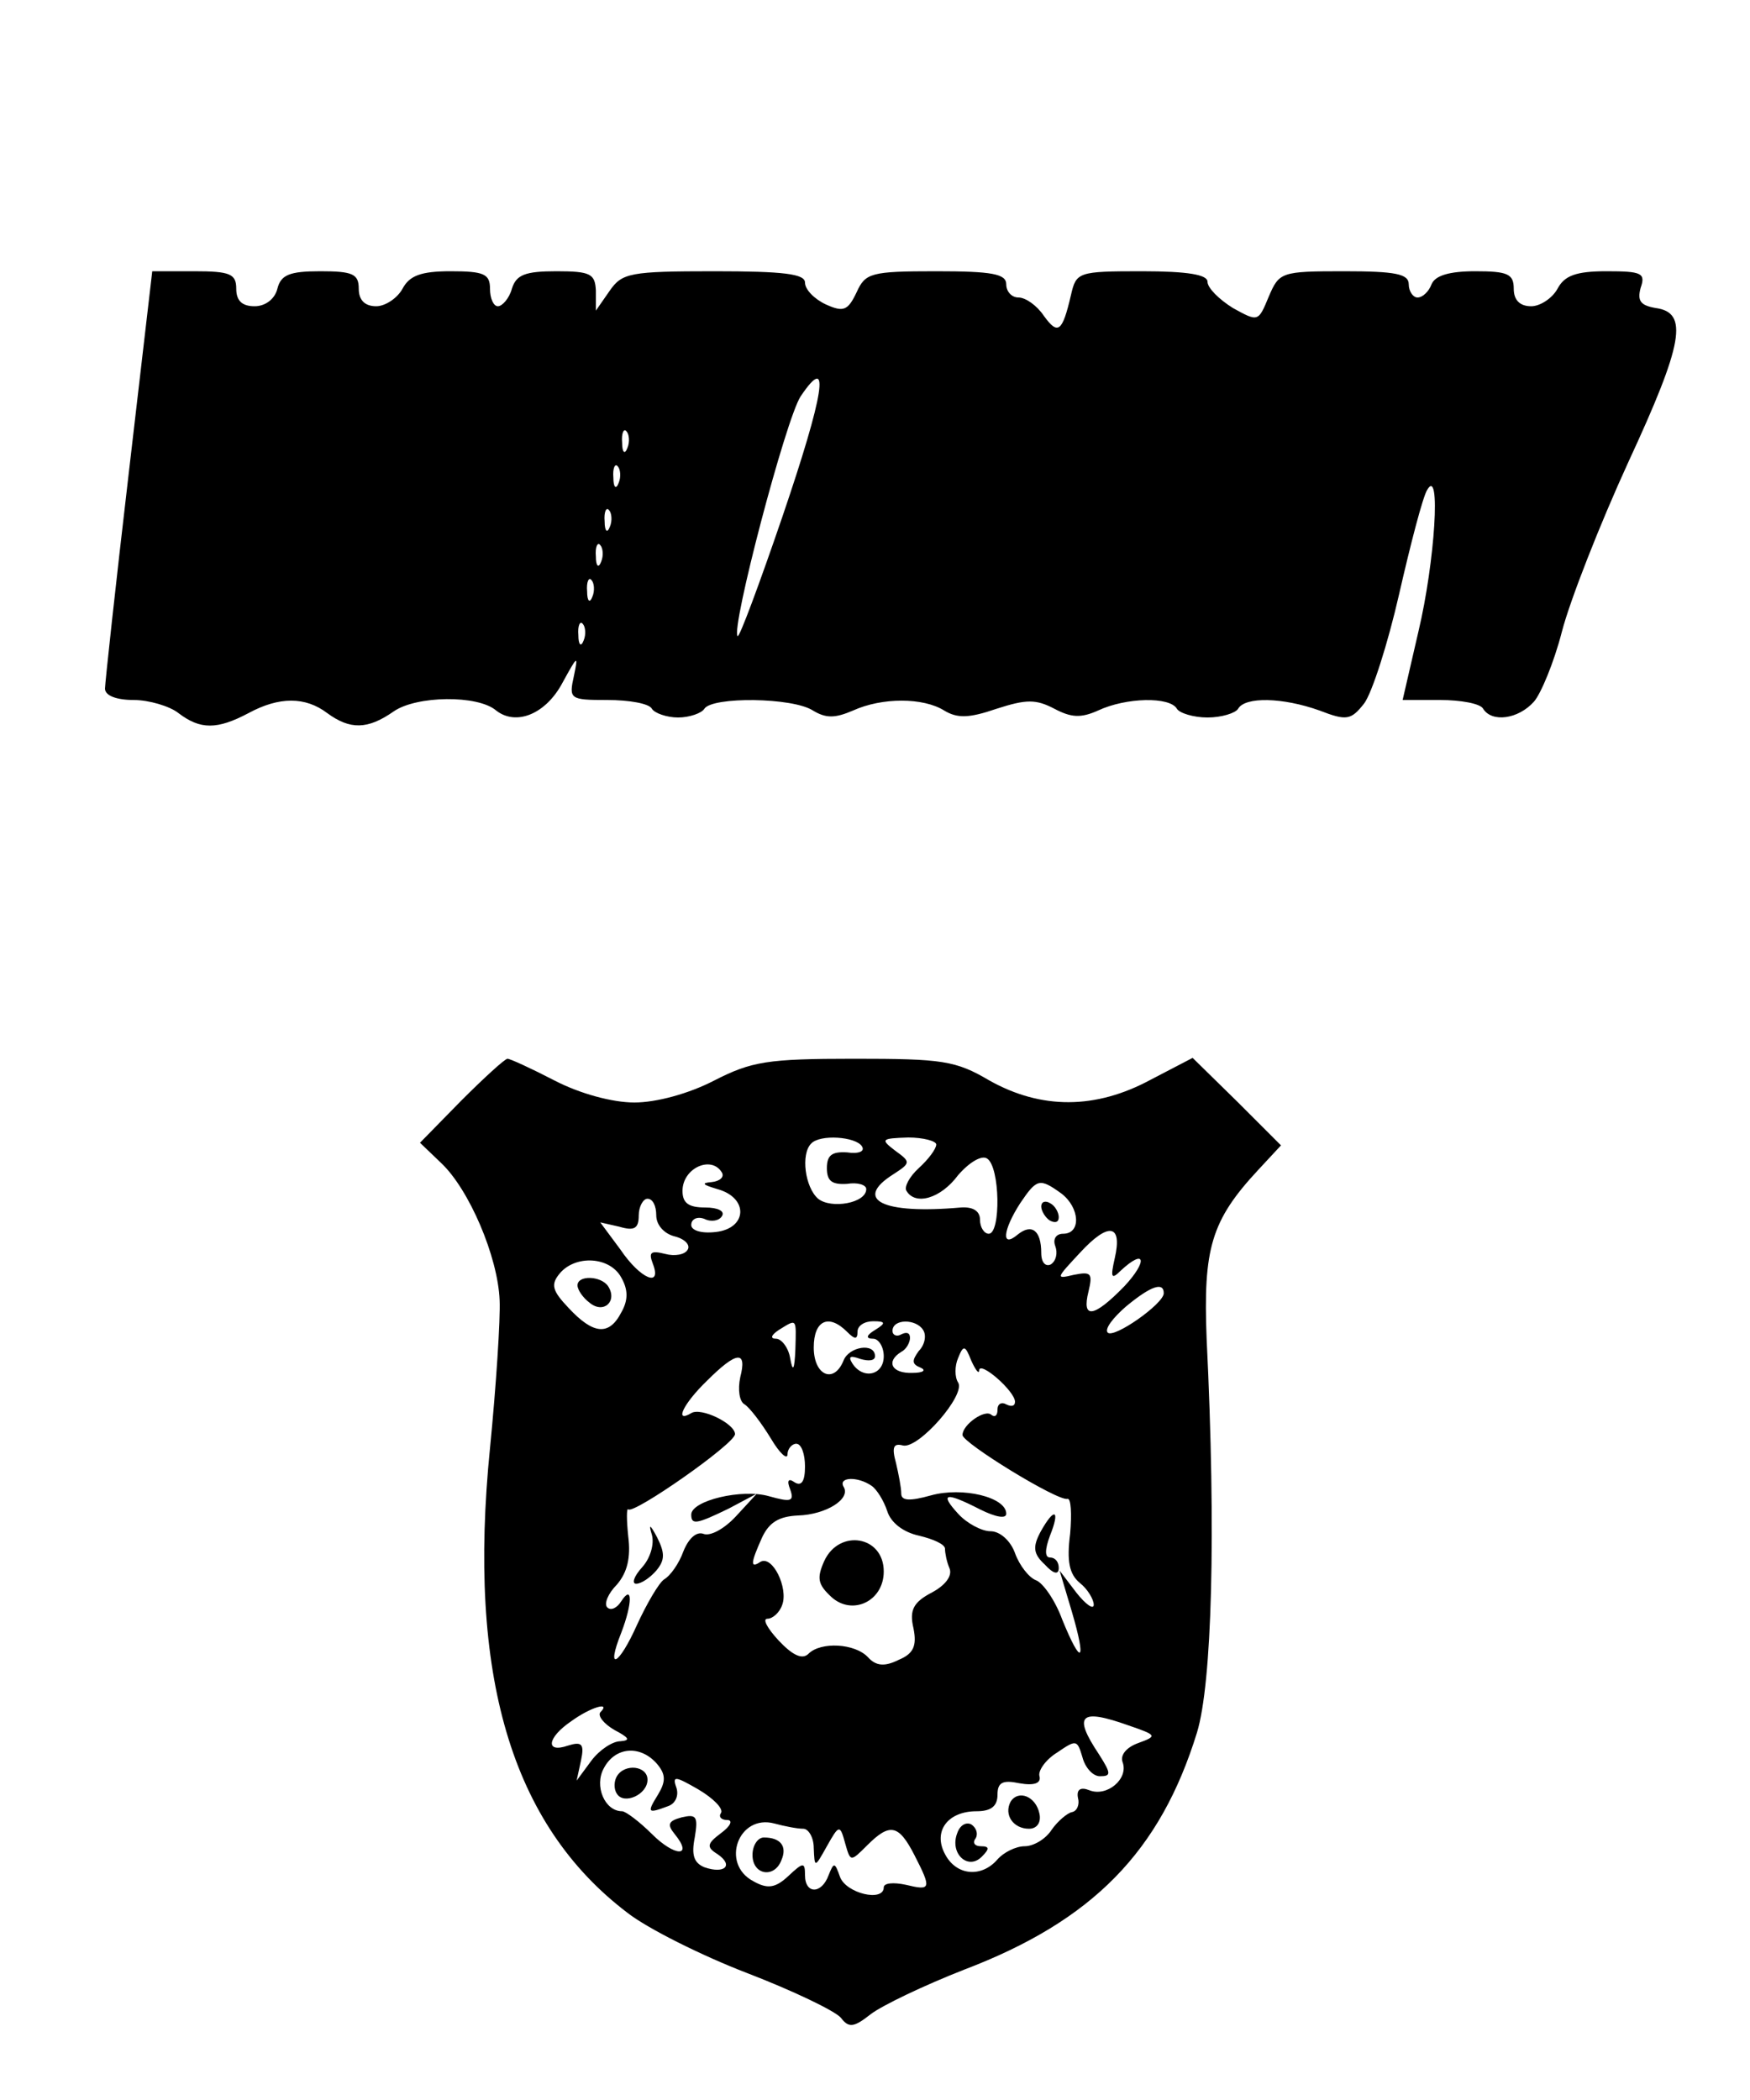 <?xml version="1.0" standalone="no"?>
<!DOCTYPE svg PUBLIC "-//W3C//DTD SVG 20010904//EN"
 "http://www.w3.org/TR/2001/REC-SVG-20010904/DTD/svg10.dtd">
<svg version="1.0" xmlns="http://www.w3.org/2000/svg"
 width="200pt" height="240pt" viewBox="0 0 200 240"
 preserveAspectRatio="xMidYMid meet">

<g transform="translate(0,240) scale(0.1,-0.1)"
fill="#000000" stroke="none">
<path d="M147 1858 c-15 -128 -27 -239 -27 -245 0 -8 13 -13 33 -13 17 0 41
-7 51 -15 25 -19 44 -19 80 0 35 19 65 19 90 0 26 -19 46 -19 76 2 26 18 96
19 117 1 23 -18 57 -4 76 32 17 31 18 32 13 8 -6 -27 -5 -28 38 -28 25 0 48
-4 51 -10 3 -5 17 -10 30 -10 13 0 27 5 30 10 9 14 101 13 124 -2 15 -9 25 -9
46 0 33 15 80 15 104 0 15 -9 28 -9 60 2 34 11 45 11 66 0 19 -10 30 -11 50
-2 32 15 82 16 90 2 3 -5 19 -10 35 -10 16 0 32 5 35 10 8 14 51 13 93 -2 31
-12 36 -11 51 8 9 12 27 68 40 125 13 57 27 111 32 119 16 28 9 -82 -10 -162
l-18 -78 43 0 c23 0 46 -4 49 -10 10 -16 40 -12 58 8 8 9 23 45 32 80 9 35 43
122 76 194 63 136 69 171 31 176 -17 3 -21 8 -17 23 6 17 1 19 -39 19 -35 0
-48 -5 -56 -20 -6 -11 -20 -20 -30 -20 -13 0 -20 7 -20 20 0 17 -7 20 -44 20
-30 0 -46 -5 -50 -15 -3 -8 -10 -15 -16 -15 -5 0 -10 7 -10 15 0 12 -15 15
-74 15 -72 0 -74 -1 -86 -29 -12 -29 -12 -29 -41 -13 -16 10 -29 23 -29 30 0
8 -22 12 -75 12 -73 0 -75 -1 -81 -27 -10 -43 -15 -46 -31 -24 -8 12 -21 21
-29 21 -8 0 -14 7 -14 15 0 12 -16 15 -80 15 -75 0 -81 -2 -91 -24 -10 -21
-15 -23 -35 -14 -13 6 -24 17 -24 25 0 10 -24 13 -104 13 -96 0 -105 -2 -119
-22 l-16 -23 0 23 c-1 19 -6 22 -45 22 -36 0 -46 -4 -51 -20 -3 -11 -11 -20
-16 -20 -5 0 -9 9 -9 20 0 17 -7 20 -45 20 -34 0 -47 -5 -55 -20 -6 -11 -20
-20 -30 -20 -13 0 -20 7 -20 20 0 17 -7 20 -44 20 -35 0 -45 -4 -49 -20 -3
-12 -14 -20 -26 -20 -14 0 -21 6 -21 20 0 17 -7 20 -48 20 l-48 0 -27 -232z
m747 -49 c-26 -76 -49 -138 -51 -136 -8 8 55 248 72 274 35 52 27 3 -21 -138z
m-177 79 c-3 -8 -6 -5 -6 6 -1 11 2 17 5 13 3 -3 4 -12 1 -19z m-10 -40 c-3
-8 -6 -5 -6 6 -1 11 2 17 5 13 3 -3 4 -12 1 -19z m-10 -50 c-3 -8 -6 -5 -6 6
-1 11 2 17 5 13 3 -3 4 -12 1 -19z m-10 -40 c-3 -8 -6 -5 -6 6 -1 11 2 17 5
13 3 -3 4 -12 1 -19z m-10 -40 c-3 -8 -6 -5 -6 6 -1 11 2 17 5 13 3 -3 4 -12
1 -19z m-10 -50 c-3 -8 -6 -5 -6 6 -1 11 2 17 5 13 3 -3 4 -12 1 -19z"/>
<path d="M527 1142 l-47 -48 24 -23 c32 -30 65 -107 67 -157 1 -21 -4 -98 -11
-169 -26 -259 24 -430 157 -531 23 -18 85 -49 137 -69 52 -20 100 -43 107 -51
9 -12 15 -11 34 4 13 10 61 33 107 51 147 56 224 135 266 271 17 56 22 226 11
450 -4 103 5 135 59 193 l26 28 -50 50 -51 50 -48 -25 c-63 -34 -125 -34 -184
-1 -39 23 -54 25 -155 25 -99 0 -117 -3 -160 -25 -29 -15 -66 -25 -91 -25 -25
0 -62 10 -91 25 -27 14 -51 25 -54 25 -3 0 -27 -22 -53 -48z m458 -52 c4 -6
-4 -9 -17 -7 -17 1 -23 -3 -23 -18 0 -15 6 -19 23 -18 12 2 22 -1 22 -6 0 -16
-40 -23 -55 -11 -15 13 -20 51 -8 63 10 11 51 8 58 -3z m85 2 c0 -5 -9 -17
-20 -27 -11 -10 -17 -22 -14 -26 10 -17 39 -9 59 18 13 15 27 23 33 19 15 -9
16 -86 2 -86 -5 0 -10 7 -10 16 0 10 -8 15 -22 14 -90 -8 -123 9 -77 38 20 13
20 14 2 27 -17 13 -16 14 15 15 17 0 32 -4 32 -8z m-245 -32 c3 -5 -2 -10 -12
-11 -12 -1 -10 -3 7 -8 36 -10 34 -45 -2 -49 -17 -2 -28 2 -28 8 0 7 7 10 15
7 8 -4 17 -2 20 3 4 6 -5 10 -19 10 -19 0 -26 5 -26 19 0 26 33 41 45 21z
m388 -24 c21 -16 23 -46 2 -46 -8 0 -12 -6 -9 -14 3 -8 1 -17 -5 -21 -6 -3
-11 2 -11 13 0 26 -11 34 -27 21 -19 -16 -17 5 3 36 19 28 22 29 47 11z m-463
-25 c0 -11 9 -21 21 -24 12 -3 18 -10 15 -15 -3 -6 -15 -8 -26 -5 -16 4 -19 2
-14 -11 11 -28 -14 -18 -37 16 l-23 31 22 -5 c17 -5 22 -2 22 13 0 10 5 19 10
19 6 0 10 -8 10 -19z m524 -49 c-5 -22 -4 -25 7 -14 28 26 31 11 4 -18 -35
-36 -49 -38 -41 -6 5 21 3 23 -17 19 -21 -5 -20 -4 7 25 33 36 49 33 40 -6z
m-564 -22 c8 -14 8 -26 0 -40 -14 -27 -32 -25 -60 5 -19 20 -21 27 -10 40 18
21 57 19 70 -5z m620 -18 c0 -12 -57 -52 -64 -45 -4 4 6 17 21 30 29 24 43 28
43 15z m-421 -64 c-1 -24 -3 -27 -6 -10 -2 12 -10 22 -16 22 -7 0 -6 4 3 10
21 13 20 14 19 -22z m59 20 c9 -9 12 -9 12 0 0 7 8 12 18 12 14 0 15 -2 2 -10
-10 -6 -11 -10 -2 -10 6 0 12 -9 12 -20 0 -22 -24 -27 -36 -8 -5 8 -2 9 9 5
10 -3 17 -2 17 3 0 16 -30 11 -36 -5 -11 -27 -34 -17 -34 15 0 31 17 39 38 18z
m87 2 c4 -6 2 -17 -5 -24 -8 -11 -8 -15 2 -19 7 -3 3 -6 -9 -6 -24 -1 -31 13
-13 24 6 3 10 11 10 16 0 6 -4 7 -10 4 -5 -3 -10 -1 -10 4 0 14 27 14 35 1z
m64 -46 c1 11 41 -24 41 -36 0 -5 -4 -6 -10 -3 -5 3 -10 1 -10 -6 0 -7 -3 -9
-7 -6 -7 7 -33 -11 -33 -23 0 -9 109 -76 120 -73 4 1 5 -17 3 -40 -4 -31 -1
-46 11 -56 9 -7 16 -19 16 -25 0 -6 -9 0 -20 14 l-19 25 14 -47 c17 -58 11
-63 -11 -9 -8 22 -22 42 -30 45 -8 3 -19 17 -24 31 -5 14 -17 25 -28 25 -10 0
-27 9 -37 20 -22 24 -14 25 25 5 18 -9 30 -11 30 -5 0 19 -50 31 -86 21 -25
-7 -34 -6 -34 2 0 7 -3 22 -6 35 -5 18 -3 23 8 20 18 -4 72 58 63 72 -4 6 -4
19 0 28 6 15 8 15 15 -3 5 -11 9 -16 9 -11z m-273 -8 c-3 -14 -1 -28 5 -31 6
-4 19 -21 30 -39 10 -17 19 -25 19 -18 0 6 5 12 10 12 6 0 10 -12 10 -26 0
-17 -4 -23 -12 -18 -7 5 -9 2 -5 -8 5 -14 1 -15 -24 -8 -31 9 -89 -5 -89 -21
0 -12 6 -11 43 7 l32 17 -24 -26 c-13 -14 -29 -23 -37 -20 -8 3 -17 -5 -23
-20 -5 -14 -15 -28 -22 -32 -6 -4 -20 -28 -31 -52 -21 -47 -36 -54 -18 -9 13
34 13 56 0 36 -5 -8 -12 -11 -16 -7 -4 4 1 16 11 26 12 14 16 31 13 55 -2 19
-2 33 0 31 6 -6 122 75 122 86 0 12 -39 31 -50 24 -20 -12 -9 11 18 37 34 34
46 35 38 4z m150 -124 c6 -4 14 -17 18 -29 4 -13 18 -24 36 -28 17 -4 30 -10
30 -15 0 -5 2 -15 5 -22 4 -9 -5 -20 -20 -28 -21 -11 -26 -20 -21 -41 4 -20 0
-29 -17 -36 -16 -8 -26 -7 -35 3 -15 16 -54 18 -68 4 -7 -7 -18 -2 -34 15 -13
14 -19 25 -13 25 6 0 14 7 17 16 7 19 -11 57 -25 49 -12 -8 -11 -1 2 28 8 17
19 24 41 25 32 1 61 19 52 33 -6 11 16 12 32 1z m-310 -259 c-3 -4 4 -13 16
-20 17 -9 19 -12 7 -13 -9 0 -24 -10 -33 -22 l-17 -23 5 23 c4 19 1 22 -15 17
-26 -9 -24 9 4 28 22 16 46 23 33 10z m604 -15 c32 -11 33 -12 11 -20 -14 -5
-21 -14 -18 -22 7 -19 -18 -40 -38 -32 -10 4 -15 1 -13 -9 2 -7 -1 -15 -7 -16
-5 -1 -16 -10 -23 -20 -7 -11 -21 -19 -31 -19 -10 0 -24 -7 -31 -15 -18 -21
-47 -19 -60 6 -14 26 3 49 36 49 17 0 24 6 24 19 0 14 6 17 25 13 17 -3 25 0
23 8 -2 6 7 19 20 27 22 15 23 15 29 -5 3 -12 12 -22 20 -22 13 0 13 3 -1 25
-30 45 -22 53 34 33z m-539 -44 c10 -12 10 -20 1 -35 -13 -21 -12 -22 12 -13
8 3 12 12 9 21 -5 14 -1 13 25 -2 17 -10 29 -22 26 -27 -3 -4 0 -8 7 -8 7 0 4
-7 -7 -15 -16 -12 -17 -16 -4 -24 19 -13 8 -23 -15 -15 -12 5 -15 14 -11 34 4
24 2 27 -15 23 -15 -4 -17 -8 -8 -19 22 -27 0 -26 -26 0 -14 14 -30 26 -34 26
-20 0 -32 29 -21 49 13 25 42 27 61 5z m167 -74 c6 0 12 -10 12 -22 1 -23 1
-23 15 2 14 25 15 25 21 3 6 -21 6 -21 25 -2 26 26 36 24 54 -11 20 -39 19
-41 -10 -34 -14 3 -25 2 -25 -3 0 -17 -43 -7 -50 12 -6 17 -7 17 -13 2 -8 -22
-27 -22 -27 0 0 15 -2 15 -19 -1 -15 -14 -24 -15 -40 -6 -38 20 -17 77 24 66
11 -3 26 -6 33 -6z"/>
<path d="M1190 1021 c0 -5 5 -13 10 -16 6 -3 10 -2 10 4 0 5 -4 13 -10 16 -5
3 -10 2 -10 -4z"/>
<path d="M660 931 c0 -5 6 -14 14 -20 16 -13 32 2 21 19 -8 12 -35 13 -35 1z"/>
<path d="M1189 649 c-9 -17 -8 -25 5 -37 10 -11 16 -12 16 -4 0 7 -4 12 -10
12 -6 0 -6 9 0 25 12 30 5 33 -11 4z"/>
<path d="M745 646 c3 -11 -2 -27 -11 -37 -10 -11 -12 -19 -7 -19 6 0 16 7 23
15 10 12 10 20 1 38 -8 15 -10 16 -6 3z"/>
<path d="M942 616 c-9 -20 -7 -27 8 -41 24 -22 60 -5 60 29 0 41 -51 49 -68
12z"/>
<path d="M1155 341 c-8 -15 3 -31 21 -31 9 0 14 7 12 17 -4 20 -24 28 -33 14z"/>
<path d="M1094 305 c-9 -23 12 -43 28 -27 9 9 9 12 -1 12 -7 0 -10 4 -6 9 3 5
1 12 -5 16 -6 3 -13 -1 -16 -10z"/>
<path d="M705 370 c-3 -5 -4 -14 0 -20 8 -13 35 -1 35 16 0 16 -26 19 -35 4z"/>
<path d="M860 280 c0 -23 25 -27 33 -6 7 16 -1 26 -20 26 -7 0 -13 -9 -13 -20z"/>
</g>
</svg>
